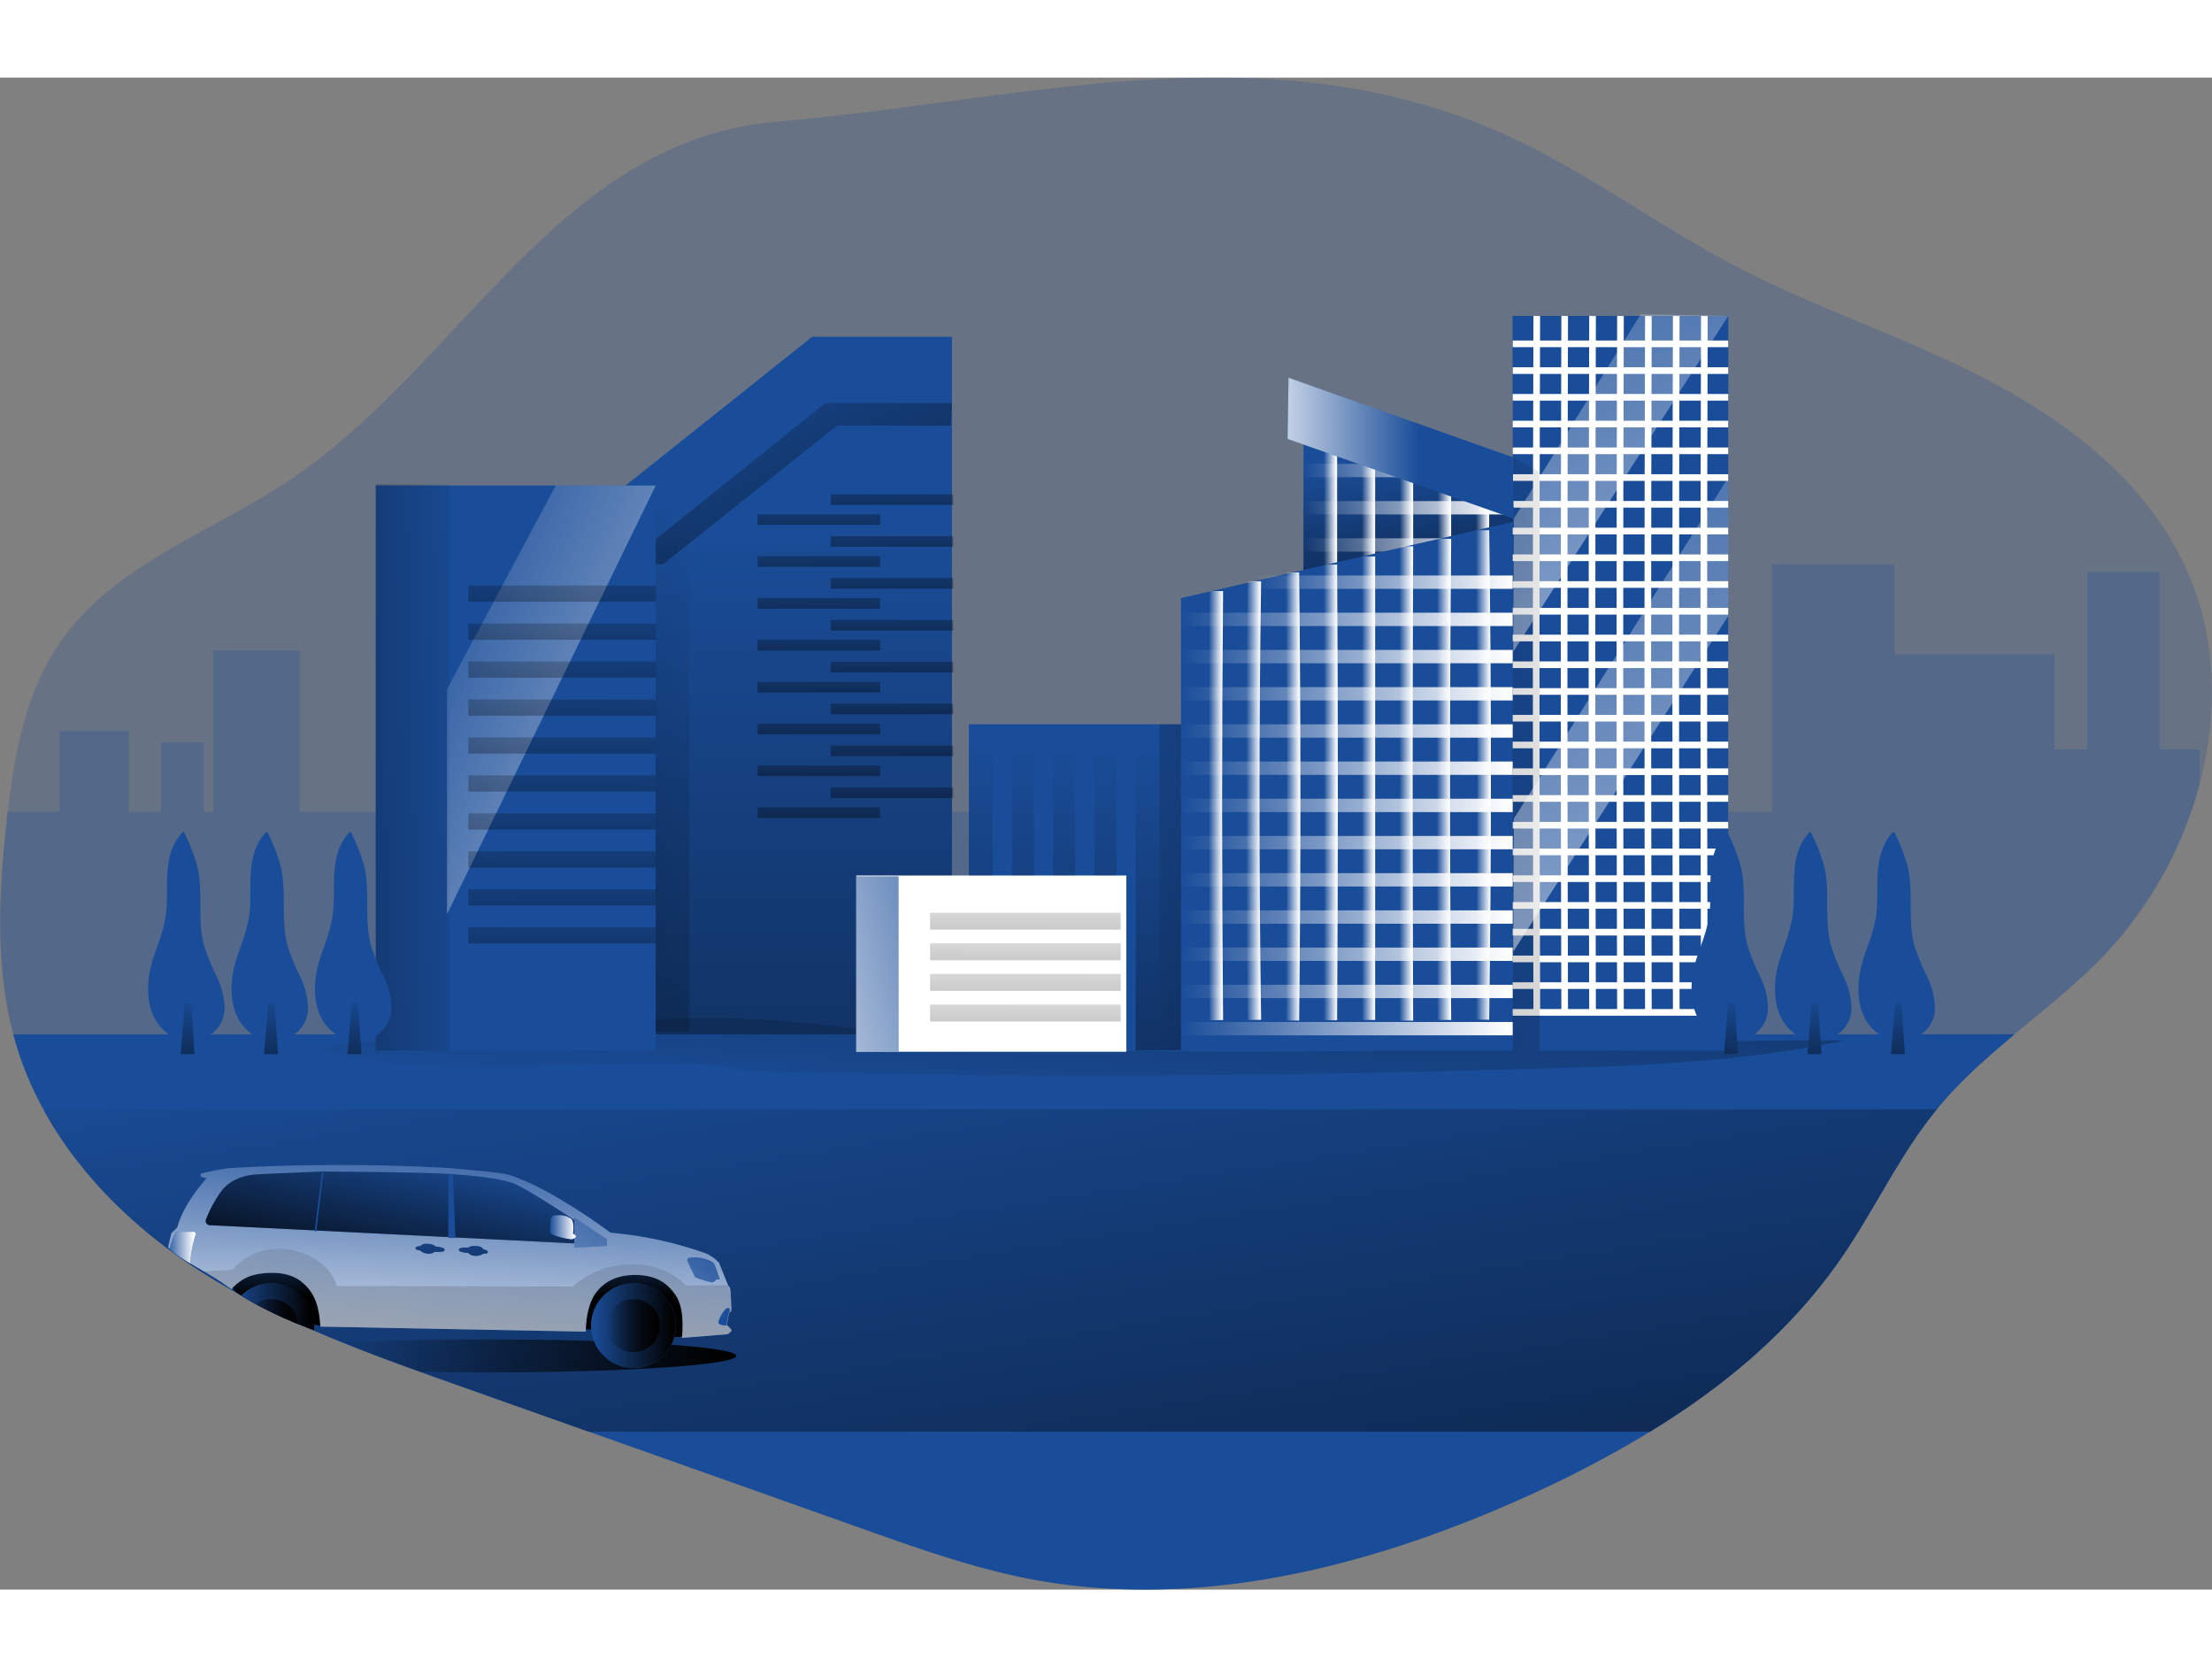 <svg id="Layer_1" data-name="Layer 1" xmlns="http://www.w3.org/2000/svg" xmlns:xlink="http://www.w3.org/1999/xlink" viewBox="0 0 568.96 388.9" width="406" height="306" class="illustration styles_illustrationTablet__1DWOa"><rect x="0" y="0" width="568.96" height="388.9" fill="#808080" stroke="none"/><defs><linearGradient id="linear-gradient" x1="203.22" y1="112.94" x2="206.17" y2="538.84" gradientUnits="userSpaceOnUse"><stop offset="0" stop-color="#010101" stop-opacity="0"></stop><stop offset="0.95" stop-color="#010101"></stop></linearGradient><linearGradient id="linear-gradient-2" x1="199.52" y1="165.93" x2="-107.2" y2="288.11" xlink:href="#linear-gradient"></linearGradient><linearGradient id="linear-gradient-3" x1="178.33" y1="57.1" x2="273.38" y2="241.31" xlink:href="#linear-gradient"></linearGradient><linearGradient id="linear-gradient-4" x1="276.97" y1="341.57" x2="288.06" y2="176.63" xlink:href="#linear-gradient"></linearGradient><linearGradient id="linear-gradient-5" x1="277.45" y1="169.39" x2="273.6" y2="417.6" xlink:href="#linear-gradient"></linearGradient><linearGradient id="linear-gradient-6" x1="287.71" y1="213.55" x2="443" y2="164.35" xlink:href="#linear-gradient"></linearGradient><linearGradient id="linear-gradient-7" x1="360.17" y1="96.6" x2="370.3" y2="174.24" xlink:href="#linear-gradient"></linearGradient><linearGradient id="linear-gradient-8" x1="340.5" y1="106.76" x2="343.93" y2="106.76" gradientUnits="userSpaceOnUse"><stop offset="0" stop-color="#fff" stop-opacity="0"></stop><stop offset="0.95" stop-color="#fff"></stop></linearGradient><linearGradient id="linear-gradient-9" x1="350.28" y1="108.27" x2="353.7" y2="108.27" xlink:href="#linear-gradient-8"></linearGradient><linearGradient id="linear-gradient-10" x1="360.05" y1="110.22" x2="363.48" y2="110.22" xlink:href="#linear-gradient-8"></linearGradient><linearGradient id="linear-gradient-11" x1="369.83" y1="112.16" x2="373.26" y2="112.16" xlink:href="#linear-gradient-8"></linearGradient><linearGradient id="linear-gradient-12" x1="379.61" y1="113.52" x2="383.04" y2="113.52" xlink:href="#linear-gradient-8"></linearGradient><linearGradient id="linear-gradient-13" x1="335.27" y1="120.21" x2="389.1" y2="120.21" xlink:href="#linear-gradient-8"></linearGradient><linearGradient id="linear-gradient-14" x1="335.27" y1="110.64" x2="389.1" y2="110.64" xlink:href="#linear-gradient-8"></linearGradient><linearGradient id="linear-gradient-15" x1="335.27" y1="101.07" x2="384.76" y2="101.07" xlink:href="#linear-gradient-8"></linearGradient><linearGradient id="linear-gradient-16" x1="335.27" y1="91.51" x2="360.09" y2="91.51" xlink:href="#linear-gradient-8"></linearGradient><linearGradient id="linear-gradient-17" x1="310.52" y1="258.08" x2="314.2" y2="258.08" xlink:href="#linear-gradient-8"></linearGradient><linearGradient id="linear-gradient-18" x1="320.14" y1="256.79" x2="323.98" y2="256.79" xlink:href="#linear-gradient-8"></linearGradient><linearGradient id="linear-gradient-19" x1="330.33" y1="255.74" x2="334.09" y2="255.74" xlink:href="#linear-gradient-8"></linearGradient><linearGradient id="linear-gradient-20" x1="340.11" y1="254.69" x2="343.71" y2="254.69" xlink:href="#linear-gradient-8"></linearGradient><linearGradient id="linear-gradient-21" x1="349.89" y1="253.56" x2="353.33" y2="253.56" xlink:href="#linear-gradient-8"></linearGradient><linearGradient id="linear-gradient-22" x1="359.53" y1="252.36" x2="363.09" y2="252.36" xlink:href="#linear-gradient-8"></linearGradient><linearGradient id="linear-gradient-23" x1="369.15" y1="251.34" x2="372.87" y2="251.34" xlink:href="#linear-gradient-8"></linearGradient><linearGradient id="linear-gradient-24" x1="379.22" y1="250.21" x2="383.09" y2="250.21" xlink:href="#linear-gradient-8"></linearGradient><linearGradient id="linear-gradient-25" x1="303.77" y1="244.62" x2="392.98" y2="244.62" xlink:href="#linear-gradient-8"></linearGradient><linearGradient id="linear-gradient-26" x1="303.77" y1="235.05" x2="392.98" y2="235.05" xlink:href="#linear-gradient-8"></linearGradient><linearGradient id="linear-gradient-27" x1="303.77" y1="225.48" x2="392.98" y2="225.48" xlink:href="#linear-gradient-8"></linearGradient><linearGradient id="linear-gradient-28" x1="303.77" y1="215.91" x2="392.98" y2="215.91" xlink:href="#linear-gradient-8"></linearGradient><linearGradient id="linear-gradient-29" x1="303.77" y1="206.34" x2="392.98" y2="206.34" xlink:href="#linear-gradient-8"></linearGradient><linearGradient id="linear-gradient-30" x1="303.77" y1="196.77" x2="392.98" y2="196.77" xlink:href="#linear-gradient-8"></linearGradient><linearGradient id="linear-gradient-31" x1="303.77" y1="187.2" x2="392.98" y2="187.2" xlink:href="#linear-gradient-8"></linearGradient><linearGradient id="linear-gradient-32" x1="303.77" y1="177.63" x2="392.98" y2="177.63" xlink:href="#linear-gradient-8"></linearGradient><linearGradient id="linear-gradient-33" x1="303.77" y1="168.06" x2="392.98" y2="168.06" xlink:href="#linear-gradient-8"></linearGradient><linearGradient id="linear-gradient-34" x1="303.77" y1="158.49" x2="392.98" y2="158.49" xlink:href="#linear-gradient-8"></linearGradient><linearGradient id="linear-gradient-35" x1="303.77" y1="148.92" x2="392.98" y2="148.92" xlink:href="#linear-gradient-8"></linearGradient><linearGradient id="linear-gradient-36" x1="303.77" y1="139.35" x2="392.98" y2="139.35" xlink:href="#linear-gradient-8"></linearGradient><linearGradient id="linear-gradient-37" x1="322.66" y1="129.78" x2="392.98" y2="129.78" xlink:href="#linear-gradient-8"></linearGradient><linearGradient id="linear-gradient-38" x1="124.26" y1="176.96" x2="-3.71" y2="180.18" xlink:href="#linear-gradient"></linearGradient><linearGradient id="linear-gradient-39" x1="95.81" y1="139.16" x2="259.3" y2="213.43" xlink:href="#linear-gradient-8"></linearGradient><linearGradient id="linear-gradient-40" x1="144.66" y1="114.83" x2="144.34" y2="193.6" xlink:href="#linear-gradient"></linearGradient><linearGradient id="linear-gradient-41" x1="144.66" y1="124.6" x2="144.34" y2="203.37" xlink:href="#linear-gradient"></linearGradient><linearGradient id="linear-gradient-42" x1="144.66" y1="134.36" x2="144.34" y2="213.13" xlink:href="#linear-gradient"></linearGradient><linearGradient id="linear-gradient-43" x1="144.66" y1="144.13" x2="144.34" y2="222.9" xlink:href="#linear-gradient"></linearGradient><linearGradient id="linear-gradient-44" x1="144.66" y1="153.89" x2="144.34" y2="232.67" xlink:href="#linear-gradient"></linearGradient><linearGradient id="linear-gradient-45" x1="144.66" y1="163.66" x2="144.34" y2="242.43" xlink:href="#linear-gradient"></linearGradient><linearGradient id="linear-gradient-46" x1="144.66" y1="173.43" x2="144.34" y2="252.2" xlink:href="#linear-gradient"></linearGradient><linearGradient id="linear-gradient-47" x1="144.66" y1="183.19" x2="144.34" y2="261.96" xlink:href="#linear-gradient"></linearGradient><linearGradient id="linear-gradient-48" x1="144.66" y1="192.96" x2="144.34" y2="271.73" xlink:href="#linear-gradient"></linearGradient><linearGradient id="linear-gradient-49" x1="144.66" y1="202.72" x2="144.34" y2="281.5" xlink:href="#linear-gradient"></linearGradient><linearGradient id="linear-gradient-50" x1="369.63" y1="13.58" x2="505.96" y2="275.94" xlink:href="#linear-gradient-8"></linearGradient><linearGradient id="linear-gradient-51" x1="450.25" y1="160.68" x2="-2.12" y2="264.85" xlink:href="#linear-gradient"></linearGradient><linearGradient id="linear-gradient-52" x1="357.06" y1="48.74" x2="539.24" y2="399.36" xlink:href="#linear-gradient-8"></linearGradient><linearGradient id="linear-gradient-53" x1="364.94" y1="95.28" x2="316.99" y2="95.62" xlink:href="#linear-gradient-8"></linearGradient><linearGradient id="linear-gradient-54" x1="229.38" y1="98.4" x2="229.54" y2="131.94" xlink:href="#linear-gradient"></linearGradient><linearGradient id="linear-gradient-55" x1="210.57" y1="103.55" x2="210.73" y2="137.08" xlink:href="#linear-gradient"></linearGradient><linearGradient id="linear-gradient-56" x1="229.38" y1="109.17" x2="229.54" y2="142.71" xlink:href="#linear-gradient"></linearGradient><linearGradient id="linear-gradient-57" x1="210.57" y1="114.32" x2="210.73" y2="147.85" xlink:href="#linear-gradient"></linearGradient><linearGradient id="linear-gradient-58" x1="229.38" y1="119.94" x2="229.54" y2="153.48" xlink:href="#linear-gradient"></linearGradient><linearGradient id="linear-gradient-59" x1="210.57" y1="125.09" x2="210.73" y2="158.62" xlink:href="#linear-gradient"></linearGradient><linearGradient id="linear-gradient-60" x1="229.38" y1="130.72" x2="229.54" y2="164.25" xlink:href="#linear-gradient"></linearGradient><linearGradient id="linear-gradient-61" x1="210.57" y1="135.86" x2="210.73" y2="169.39" xlink:href="#linear-gradient"></linearGradient><linearGradient id="linear-gradient-62" x1="229.38" y1="141.49" x2="229.54" y2="175.02" xlink:href="#linear-gradient"></linearGradient><linearGradient id="linear-gradient-63" x1="210.57" y1="146.63" x2="210.73" y2="180.17" xlink:href="#linear-gradient"></linearGradient><linearGradient id="linear-gradient-64" x1="229.38" y1="152.26" x2="229.54" y2="185.79" xlink:href="#linear-gradient"></linearGradient><linearGradient id="linear-gradient-65" x1="210.57" y1="157.4" x2="210.73" y2="190.94" xlink:href="#linear-gradient"></linearGradient><linearGradient id="linear-gradient-66" x1="229.38" y1="163.03" x2="229.54" y2="196.56" xlink:href="#linear-gradient"></linearGradient><linearGradient id="linear-gradient-67" x1="210.57" y1="168.17" x2="210.73" y2="201.71" xlink:href="#linear-gradient"></linearGradient><linearGradient id="linear-gradient-68" x1="229.38" y1="173.8" x2="229.54" y2="207.33" xlink:href="#linear-gradient"></linearGradient><linearGradient id="linear-gradient-69" x1="210.57" y1="178.94" x2="210.73" y2="212.48" xlink:href="#linear-gradient"></linearGradient><linearGradient id="linear-gradient-70" x1="246.26" y1="285.42" x2="305.42" y2="660.95" xlink:href="#linear-gradient"></linearGradient><linearGradient id="linear-gradient-71" x1="87.75" y1="399.63" x2="188.95" y2="399.63" xlink:href="#linear-gradient"></linearGradient><linearGradient id="linear-gradient-72" x1="91.02" y1="235.17" x2="91.41" y2="276.2" xlink:href="#linear-gradient"></linearGradient><linearGradient id="linear-gradient-73" x1="69.56" y1="235.17" x2="69.95" y2="276.2" xlink:href="#linear-gradient"></linearGradient><linearGradient id="linear-gradient-74" x1="48.1" y1="235.17" x2="48.49" y2="276.2" xlink:href="#linear-gradient"></linearGradient><linearGradient id="linear-gradient-75" x1="488.02" y1="235.17" x2="488.41" y2="276.2" xlink:href="#linear-gradient"></linearGradient><linearGradient id="linear-gradient-76" x1="466.56" y1="235.17" x2="466.95" y2="276.2" xlink:href="#linear-gradient"></linearGradient><linearGradient id="linear-gradient-77" x1="445.1" y1="235.17" x2="445.49" y2="276.2" xlink:href="#linear-gradient"></linearGradient><linearGradient id="linear-gradient-78" x1="267.22" y1="218.02" x2="177.03" y2="239.73" xlink:href="#linear-gradient-8"></linearGradient><linearGradient id="linear-gradient-79" x1="263.78" y1="201.43" x2="263.61" y2="291.77" xlink:href="#linear-gradient"></linearGradient><linearGradient id="linear-gradient-80" x1="263.78" y1="209.3" x2="263.61" y2="299.65" xlink:href="#linear-gradient"></linearGradient><linearGradient id="linear-gradient-81" x1="263.78" y1="217.18" x2="263.61" y2="307.53" xlink:href="#linear-gradient"></linearGradient><linearGradient id="linear-gradient-82" x1="263.78" y1="225.06" x2="263.61" y2="315.4" xlink:href="#linear-gradient"></linearGradient><clipPath id="clip-path" transform="translate(0.39 -70.84)"><path d="M57.67,381.45c23.31,17,71.65,25.8,109.58,25.51A45.51,45.51,0,0,0,179,405.77c8.94-2.46,15.68-9.62,21.93-16.47a10.94,10.94,0,0,0,3-4.65c.55-2.36-.5-4.78-1.77-6.84-4.46-7.28-11.67-12.43-19.11-16.61-18.58-10.41-39.66-15.83-60.85-18s-42.58-1.3-63.83.3c-4.49.34-9.14.76-13.06,3-5.84,3.31-9.4,14.87-5.75,21.16C43.44,374.35,51.12,376.67,57.67,381.45Z" fill="none"></path></clipPath><linearGradient id="linear-gradient-83" x1="117.53" y1="367.71" x2="117.53" y2="385.07" xlink:href="#linear-gradient"></linearGradient><linearGradient id="linear-gradient-84" x1="116.48" y1="336.65" x2="112.3" y2="417.37" xlink:href="#linear-gradient-8"></linearGradient><linearGradient id="linear-gradient-85" x1="114.68" y1="359.5" x2="109.62" y2="522.03" xlink:href="#linear-gradient"></linearGradient><linearGradient id="linear-gradient-86" x1="108.61" y1="345.09" x2="98.97" y2="389.46" xlink:href="#linear-gradient"></linearGradient><linearGradient id="linear-gradient-87" x1="59" y1="321" x2="80.84" y2="321" xlink:href="#linear-gradient"></linearGradient><linearGradient id="linear-gradient-88" x1="62.98" y1="321" x2="76.62" y2="321" xlink:href="#linear-gradient"></linearGradient><linearGradient id="linear-gradient-89" x1="152.02" y1="321" x2="173.86" y2="321" xlink:href="#linear-gradient"></linearGradient><linearGradient id="linear-gradient-90" x1="156.12" y1="321" x2="169.75" y2="321" xlink:href="#linear-gradient"></linearGradient><linearGradient id="linear-gradient-91" x1="42.28" y1="373.06" x2="49.93" y2="373.06" xlink:href="#linear-gradient-8"></linearGradient><linearGradient id="linear-gradient-92" x1="188.58" y1="365.28" x2="126.96" y2="458.12" xlink:href="#linear-gradient-8"></linearGradient><linearGradient id="linear-gradient-93" x1="141.06" y1="366.54" x2="147.73" y2="366.54" xlink:href="#linear-gradient-8"></linearGradient><linearGradient id="linear-gradient-94" x1="110.29" y1="363.89" x2="110.04" y2="406.93" xlink:href="#linear-gradient"></linearGradient><linearGradient id="linear-gradient-95" x1="121.46" y1="363.95" x2="121.21" y2="406.99" xlink:href="#linear-gradient"></linearGradient><linearGradient id="linear-gradient-96" x1="164.35" y1="278.1" x2="102.74" y2="370.94" xlink:href="#linear-gradient-8"></linearGradient></defs><title>City Building 1</title><path d="M565.34,252.77a102.65,102.65,0,0,1-24.77,44.09c-7,7.29-15,13.56-22.75,20-.75.65-1.54,1.3-2.3,2-6.37,5.38-12.57,11-17.84,17.47-9.63,11.75-16,25.9-24.7,38.4-19.19,27.75-48.48,46.18-78.56,60.06-41,18.87-86.7,30.76-130.76,22.06-14.11-2.81-27.78-7.64-41.41-12.47Q169.68,425.71,117,407.06C94,398.88,70.62,390.55,50,377.09s-38.65-32.86-46-56.94c-.27-.85-.51-1.71-.75-2.6-.07-.21-.1-.45-.17-.65-4.69-17.65-3.73-36.49-1.75-54.71.1-.82.17-1.68.28-2.5,1.74-14.94,4.55-30.15,12.74-42.52,13.81-20.89,39.22-29.08,59.78-42.82,44.26-29.6,68.82-87.35,125.38-92.19C263.12,76.75,326.05,57.64,387.85,86,408,95.29,426,108.82,445.64,119.13c21.1,11.06,43.88,18.36,65,29.36s41.25,26.55,51.28,48.68C569.82,214.54,570.3,234.27,565.34,252.77Z" transform="translate(0.39 -70.84)" fill="#1a4d99" opacity="0.24" style="isolation: isolate;"></path><path d="M565.34,243.59v9.18a102.65,102.65,0,0,1-24.77,44.09c-7,7.29-15,13.56-22.75,20-.75.65-1.54,1.3-2.3,2h-6.78v-1.3H3.17c-.07-.21-.1-.45-.17-.65-4.69-17.65-3.73-36.49-1.75-54.71.1-.82.17-1.68.28-2.5H14.92V238.93H32.73v20.76H41V241.84h11.1v17.85h2.39V218.2h22.2v41.49H455.37V196h31.52v23.16h41.17v24.43h8.36V198h18.64v45.63Z" transform="translate(0.39 -70.84)" fill="#1a4d99" opacity="0.24" style="isolation: isolate;"></path><polygon points="244.86 250.24 153.88 250.24 153.88 110.52 208.91 66.66 244.86 66.66 244.86 250.24" fill="#1a4d99"></polygon><polygon points="244.86 250.24 162.33 250.24 162.33 123.51 212.25 83.72 244.86 83.72 244.86 250.24" fill="url(#linear-gradient)"></polygon><rect x="159.98" y="111.03" width="17.36" height="134.39" fill="url(#linear-gradient-2)"></rect><polygon points="244.58 89.52 215.29 89.52 170.53 125.16 160.65 125.16 212.25 83.72 244.86 83.72 244.58 89.52" fill="url(#linear-gradient-3)"></polygon><path d="M517.82,316.9c-7.13,6-14.11,12.06-20,19.28a1.7,1.7,0,0,1-.1.14c-9.63,11.75-16,25.9-24.7,38.4-12.78,18.47-30,32.82-49,44.4a282.43,282.43,0,0,1-29.57,15.66c-41,18.87-86.7,30.76-130.76,22.06-14.11-2.81-27.78-7.64-41.41-12.47q-35.56-12.64-71.19-25.25l-34-12.06C94,398.88,70.62,390.55,50,377.09c-15.83-10.35-30.12-24.15-39.23-40.91a84.06,84.06,0,0,1-6.82-16c-.34-1.06-.65-2.16-.92-3.25Z" transform="translate(0.39 -70.84)" fill="#1a4d99"></path><path d="M95.92,318.71a35.21,35.21,0,0,0-13.17,2.23c30.81,9,63.83,1.77,95.89,3.61,2.13.12,4.26.28,6.36.61,1.47.22,2.91.53,4.38.76a83,83,0,0,0,11.15.75q88.26,2,176.56-.45c32.2-.89,65.53-1,97-7.74-79-.43-158.3,7.47-236.85-1-16.18-1.74-32.32-4.19-48.59-4.67-10.94-.33-21.88.23-32.81.79l-47.8,2.45C104.12,316.26,99.88,318.8,95.92,318.71Z" transform="translate(0.39 -70.84)" fill="url(#linear-gradient-4)"></path><rect x="96.64" y="104.92" width="72.02" height="145.33" fill="#1a4d99"></rect><rect x="249.2" y="166.33" width="55.3" height="83.84" fill="#1a4d99"></rect><rect x="249.2" y="166.33" width="55.3" height="83.84" fill="url(#linear-gradient-5)"></rect><rect x="255.33" y="171.73" width="4.96" height="39.77" fill="#1a4d99"></rect><rect x="265.94" y="171.73" width="4.96" height="39.77" fill="#1a4d99"></rect><rect x="276.55" y="171.73" width="4.96" height="39.77" fill="#1a4d99"></rect><rect x="287.16" y="171.73" width="4.96" height="78.68" fill="#1a4d99"></rect><rect x="298.23" y="166.33" width="13.18" height="83.59" fill="url(#linear-gradient-6)"></rect><rect x="220.26" y="205.23" width="69.45" height="45.33" fill="#fff"></rect><polygon points="335.27 82.23 390.29 102.87 390.29 130.38 335.27 130.38 335.27 82.23" fill="#1a4d99"></polygon><polygon points="335.27 82.23 390.29 102.87 390.29 130.38 335.27 130.38 335.27 82.23" fill="url(#linear-gradient-7)"></polygon><line x1="342.21" y1="84.58" x2="342.21" y2="128.93" fill="none" stroke-miterlimit="10" stroke-width="3.43" stroke="url(#linear-gradient-8)"></line><line x1="351.99" y1="87.61" x2="351.99" y2="128.93" fill="none" stroke-miterlimit="10" stroke-width="3.43" stroke="url(#linear-gradient-9)"></line><line x1="361.77" y1="91.51" x2="361.77" y2="128.93" fill="none" stroke-miterlimit="10" stroke-width="3.43" stroke="url(#linear-gradient-10)"></line><line x1="371.54" y1="95.39" x2="371.54" y2="128.93" fill="none" stroke-miterlimit="10" stroke-width="3.43" stroke="url(#linear-gradient-11)"></line><line x1="381.32" y1="98.11" x2="381.32" y2="128.93" fill="none" stroke-miterlimit="10" stroke-width="3.43" stroke="url(#linear-gradient-12)"></line><line x1="335.27" y1="120.21" x2="389.1" y2="120.21" fill="none" stroke-miterlimit="10" stroke-width="3.43" stroke="url(#linear-gradient-13)"></line><line x1="335.27" y1="110.64" x2="389.1" y2="110.64" fill="none" stroke-miterlimit="10" stroke-width="3.43" stroke="url(#linear-gradient-14)"></line><line x1="335.27" y1="101.07" x2="384.76" y2="101.07" fill="none" stroke-miterlimit="10" stroke-width="3.43" stroke="url(#linear-gradient-15)"></line><line x1="335.27" y1="91.51" x2="360.09" y2="91.51" fill="none" stroke-miterlimit="10" stroke-width="3.43" stroke="url(#linear-gradient-16)"></line><polygon points="397.47 250.3 397.47 112.34 303.77 133.87 303.77 250.3 397.47 250.3" fill="#1a4d99"></polygon><path d="M312.49,202.9c-.34,36.9-.34,72.79,0,110.37" transform="translate(0.39 -70.84)" fill="none" stroke-miterlimit="10" stroke-width="3.43" stroke="url(#linear-gradient-17)"></path><path d="M322.27,200.37c-.55,37-.55,75.32,0,112.84" transform="translate(0.39 -70.84)" fill="none" stroke-miterlimit="10" stroke-width="3.43" stroke="url(#linear-gradient-18)"></path><path d="M332.05,198.13c.44,38.09.44,76.36,0,115.23" transform="translate(0.39 -70.84)" fill="none" stroke-miterlimit="10" stroke-width="3.43" stroke="url(#linear-gradient-19)"></path><path d="M341.82,196.09c.24,38.93.24,77.21,0,117.2" transform="translate(0.39 -70.84)" fill="none" stroke-miterlimit="10" stroke-width="3.43" stroke="url(#linear-gradient-20)"></path><path d="M351.6,194c0,39.87,0,79.35,0,119.22" transform="translate(0.39 -70.84)" fill="none" stroke-miterlimit="10" stroke-width="3.43" stroke="url(#linear-gradient-21)"></path><path d="M361.38,191.39c-.18,41.24-.18,80.71,0,122" transform="translate(0.39 -70.84)" fill="none" stroke-miterlimit="10" stroke-width="3.43" stroke="url(#linear-gradient-22)"></path><path d="M371.16,189.46c-.39,40.77-.39,82.64,0,123.77" transform="translate(0.39 -70.84)" fill="none" stroke-miterlimit="10" stroke-width="3.43" stroke="url(#linear-gradient-23)"></path><path d="M380.93,187.27c.6,41.77.6,83.64,0,125.88" transform="translate(0.39 -70.84)" fill="none" stroke-miterlimit="10" stroke-width="3.43" stroke="url(#linear-gradient-24)"></path><line x1="303.77" y1="244.62" x2="392.98" y2="244.62" fill="none" stroke-miterlimit="10" stroke-width="3.43" stroke="url(#linear-gradient-25)"></line><line x1="303.77" y1="235.05" x2="392.98" y2="235.05" fill="none" stroke-miterlimit="10" stroke-width="3.43" stroke="url(#linear-gradient-26)"></line><line x1="303.77" y1="225.48" x2="392.98" y2="225.48" fill="none" stroke-miterlimit="10" stroke-width="3.43" stroke="url(#linear-gradient-27)"></line><line x1="303.77" y1="215.91" x2="392.98" y2="215.91" fill="none" stroke-miterlimit="10" stroke-width="3.43" stroke="url(#linear-gradient-28)"></line><line x1="303.77" y1="206.34" x2="392.98" y2="206.34" fill="none" stroke-miterlimit="10" stroke-width="3.43" stroke="url(#linear-gradient-29)"></line><line x1="303.77" y1="196.77" x2="392.98" y2="196.77" fill="none" stroke-miterlimit="10" stroke-width="3.43" stroke="url(#linear-gradient-30)"></line><line x1="303.77" y1="187.2" x2="392.98" y2="187.2" fill="none" stroke-miterlimit="10" stroke-width="3.43" stroke="url(#linear-gradient-31)"></line><line x1="303.77" y1="177.63" x2="392.98" y2="177.63" fill="none" stroke-miterlimit="10" stroke-width="3.43" stroke="url(#linear-gradient-32)"></line><line x1="303.77" y1="168.06" x2="392.98" y2="168.06" fill="none" stroke-miterlimit="10" stroke-width="3.43" stroke="url(#linear-gradient-33)"></line><line x1="303.77" y1="158.49" x2="392.98" y2="158.49" fill="none" stroke-miterlimit="10" stroke-width="3.43" stroke="url(#linear-gradient-34)"></line><line x1="303.77" y1="148.92" x2="392.98" y2="148.92" fill="none" stroke-miterlimit="10" stroke-width="3.43" stroke="url(#linear-gradient-35)"></line><line x1="303.77" y1="139.35" x2="392.98" y2="139.35" fill="none" stroke-miterlimit="10" stroke-width="3.43" stroke="url(#linear-gradient-36)"></line><line x1="322.66" y1="129.78" x2="392.98" y2="129.78" fill="none" stroke-miterlimit="10" stroke-width="3.43" stroke="url(#linear-gradient-37)"></line><rect x="389.1" y="61.3" width="55.42" height="189" fill="#1a4d99"></rect><rect x="389.1" y="61.3" width="55.42" height="20.93" fill="#1a4d99"></rect><path d="M394.89,132.15c-.2,59.17-.2,119.53,0,179.13" transform="translate(0.39 -70.84)" fill="none" stroke="#fff" stroke-miterlimit="10" stroke-width="1.71"></path><path d="M402.07,132.15c-.2,59.17-.2,119.53,0,179.13" transform="translate(0.39 -70.84)" fill="none" stroke="#fff" stroke-miterlimit="10" stroke-width="1.71"></path><path d="M409.24,132.15c-.2,59.17-.2,119.53,0,179.13" transform="translate(0.39 -70.84)" fill="none" stroke="#fff" stroke-miterlimit="10" stroke-width="1.71"></path><path d="M416.42,132.15c-.2,59.17-.2,119.53,0,179.13" transform="translate(0.39 -70.84)" fill="none" stroke="#fff" stroke-miterlimit="10" stroke-width="1.71"></path><path d="M423.6,311.28c-.2-59.6-.2-120,0-179.13" transform="translate(0.39 -70.84)" fill="none" stroke="#fff" stroke-miterlimit="10" stroke-width="1.71"></path><path d="M430.77,132.15c-.19,59.17-.19,119.53,0,179.13" transform="translate(0.39 -70.84)" fill="none" stroke="#fff" stroke-miterlimit="10" stroke-width="1.71"></path><path d="M438,132.15c-.2,59.17-.2,119.53,0,179.13" transform="translate(0.39 -70.84)" fill="none" stroke="#fff" stroke-miterlimit="10" stroke-width="1.71"></path><line x1="389.1" y1="68.48" x2="444.52" y2="68.48" fill="none" stroke="#fff" stroke-miterlimit="10" stroke-width="1.71"></line><line x1="389.1" y1="75.36" x2="444.52" y2="75.36" fill="none" stroke="#fff" stroke-miterlimit="10" stroke-width="1.71"></line><line x1="389.1" y1="82.23" x2="444.52" y2="82.23" fill="none" stroke="#fff" stroke-miterlimit="10" stroke-width="1.71"></line><line x1="389.1" y1="89.11" x2="444.52" y2="89.11" fill="none" stroke="#fff" stroke-miterlimit="10" stroke-width="1.71"></line><line x1="444.52" y1="95.99" x2="389.1" y2="95.99" fill="none" stroke="#fff" stroke-miterlimit="10" stroke-width="1.71"></line><line x1="389.1" y1="102.87" x2="444.52" y2="102.87" fill="none" stroke="#fff" stroke-miterlimit="10" stroke-width="1.71"></line><line x1="389.1" y1="109.75" x2="444.52" y2="109.75" fill="none" stroke="#fff" stroke-miterlimit="10" stroke-width="1.71"></line><line x1="389.1" y1="116.63" x2="444.52" y2="116.63" fill="none" stroke="#fff" stroke-miterlimit="10" stroke-width="1.71"></line><line x1="389.1" y1="123.5" x2="444.52" y2="123.5" fill="none" stroke="#fff" stroke-miterlimit="10" stroke-width="1.71"></line><line x1="389.1" y1="130.38" x2="444.52" y2="130.38" fill="none" stroke="#fff" stroke-miterlimit="10" stroke-width="1.71"></line><line x1="389.1" y1="137.26" x2="444.52" y2="137.26" fill="none" stroke="#fff" stroke-miterlimit="10" stroke-width="1.71"></line><line x1="389.1" y1="144.14" x2="444.52" y2="144.14" fill="none" stroke="#fff" stroke-miterlimit="10" stroke-width="1.71"></line><line x1="389.1" y1="151.02" x2="444.52" y2="151.02" fill="none" stroke="#fff" stroke-miterlimit="10" stroke-width="1.71"></line><line x1="389.1" y1="157.89" x2="444.52" y2="157.89" fill="none" stroke="#fff" stroke-miterlimit="10" stroke-width="1.71"></line><line x1="389.1" y1="164.77" x2="444.52" y2="164.77" fill="none" stroke="#fff" stroke-miterlimit="10" stroke-width="1.71"></line><line x1="389.1" y1="171.65" x2="444.52" y2="171.65" fill="none" stroke="#fff" stroke-miterlimit="10" stroke-width="1.71"></line><line x1="389.1" y1="178.53" x2="444.52" y2="178.53" fill="none" stroke="#fff" stroke-miterlimit="10" stroke-width="1.71"></line><line x1="389.1" y1="185.41" x2="444.52" y2="185.41" fill="none" stroke="#fff" stroke-miterlimit="10" stroke-width="1.71"></line><line x1="389.1" y1="192.29" x2="444.52" y2="192.29" fill="none" stroke="#fff" stroke-miterlimit="10" stroke-width="1.71"></line><line x1="389.1" y1="199.16" x2="444.52" y2="199.16" fill="none" stroke="#fff" stroke-miterlimit="10" stroke-width="1.71"></line><line x1="389.1" y1="206.04" x2="444.52" y2="206.04" fill="none" stroke="#fff" stroke-miterlimit="10" stroke-width="1.71"></line><line x1="389.1" y1="212.92" x2="444.52" y2="212.92" fill="none" stroke="#fff" stroke-miterlimit="10" stroke-width="1.71"></line><line x1="389.1" y1="219.8" x2="444.52" y2="219.8" fill="none" stroke="#fff" stroke-miterlimit="10" stroke-width="1.71"></line><line x1="389.1" y1="226.68" x2="444.52" y2="226.68" fill="none" stroke="#fff" stroke-miterlimit="10" stroke-width="1.71"></line><line x1="389.1" y1="233.55" x2="444.52" y2="233.55" fill="none" stroke="#fff" stroke-miterlimit="10" stroke-width="1.71"></line><line x1="389.1" y1="240.43" x2="444.52" y2="240.43" fill="none" stroke="#fff" stroke-miterlimit="10" stroke-width="1.71"></line><rect x="96.64" y="104.6" width="18.97" height="145.65" fill="url(#linear-gradient-38)"></rect><polygon points="142.94 104.92 114.97 157.32 114.97 215.2 168.66 104.92 142.94 104.92" fill="url(#linear-gradient-39)"></polygon><rect x="120.47" y="130.64" width="48.23" height="4.18" fill="url(#linear-gradient-40)"></rect><rect x="120.47" y="140.41" width="48.23" height="4.18" fill="url(#linear-gradient-41)"></rect><rect x="120.47" y="150.17" width="48.23" height="4.18" fill="url(#linear-gradient-42)"></rect><rect x="120.47" y="159.94" width="48.23" height="4.18" fill="url(#linear-gradient-43)"></rect><rect x="120.47" y="169.7" width="48.23" height="4.18" fill="url(#linear-gradient-44)"></rect><rect x="120.47" y="179.47" width="48.23" height="4.18" fill="url(#linear-gradient-45)"></rect><rect x="120.47" y="189.24" width="48.23" height="4.18" fill="url(#linear-gradient-46)"></rect><rect x="120.47" y="199" width="48.23" height="4.18" fill="url(#linear-gradient-47)"></rect><rect x="120.47" y="208.77" width="48.23" height="4.18" fill="url(#linear-gradient-48)"></rect><rect x="120.47" y="218.53" width="48.23" height="4.18" fill="url(#linear-gradient-49)"></rect><polygon points="389.38 113.44 422.01 60.87 444.52 61.3 389.22 147.68 389.38 113.44" fill="url(#linear-gradient-50)"></polygon><polygon points="389.06 97.62 396.05 101.42 396.05 250.3 389.1 250.3 389.06 97.62" fill="url(#linear-gradient-51)"></polygon><polygon points="389.38 190.6 444.52 102.87 444.52 138.47 389.22 224.84 389.38 190.6" fill="url(#linear-gradient-52)"></polygon><polygon points="331.43 77.19 331.19 92.94 389.38 113.44 389.06 97.62 331.43 77.19" fill="#1a4d99"></polygon><polygon points="331.43 77.19 331.19 92.94 389.38 113.44 389.06 97.62 331.43 77.19" fill="url(#linear-gradient-53)"></polygon><rect x="213.67" y="107.17" width="31.51" height="2.73" fill="url(#linear-gradient-54)"></rect><rect x="194.86" y="112.31" width="31.51" height="2.73" fill="url(#linear-gradient-55)"></rect><rect x="213.67" y="117.94" width="31.51" height="2.73" fill="url(#linear-gradient-56)"></rect><rect x="194.86" y="123.08" width="31.51" height="2.73" fill="url(#linear-gradient-57)"></rect><rect x="213.67" y="128.71" width="31.51" height="2.73" fill="url(#linear-gradient-58)"></rect><rect x="194.86" y="133.85" width="31.51" height="2.73" fill="url(#linear-gradient-59)"></rect><rect x="213.67" y="139.48" width="31.51" height="2.73" fill="url(#linear-gradient-60)"></rect><rect x="194.86" y="144.63" width="31.51" height="2.73" fill="url(#linear-gradient-61)"></rect><rect x="213.67" y="150.25" width="31.51" height="2.73" fill="url(#linear-gradient-62)"></rect><rect x="194.86" y="155.4" width="31.51" height="2.73" fill="url(#linear-gradient-63)"></rect><rect x="213.67" y="161.02" width="31.51" height="2.73" fill="url(#linear-gradient-64)"></rect><rect x="194.86" y="166.17" width="31.51" height="2.73" fill="url(#linear-gradient-65)"></rect><rect x="213.67" y="171.79" width="31.51" height="2.73" fill="url(#linear-gradient-66)"></rect><rect x="194.86" y="176.94" width="31.51" height="2.73" fill="url(#linear-gradient-67)"></rect><rect x="213.67" y="182.56" width="31.51" height="2.73" fill="url(#linear-gradient-68)"></rect><rect x="194.86" y="187.71" width="31.51" height="2.73" fill="url(#linear-gradient-69)"></rect><path d="M497.78,336.18a1.7,1.7,0,0,1-.1.14c-9.63,11.75-16,25.9-24.7,38.4-12.78,18.47-30,32.82-49,44.4H151.06l-34-12.06C94,398.88,70.62,390.55,50,377.09c-15.83-10.35-30.12-24.15-39.23-40.91Z" transform="translate(0.39 -70.84)" fill="#1a4d99"></path><path d="M497.78,336.18a1.7,1.7,0,0,1-.1.14c-9.63,11.75-16,25.9-24.7,38.4-12.78,18.47-30,32.82-49,44.4H151.06l-34-12.06c-3.12-1.09-6.27-2.22-9.38-3.35-6.68-2.4-13.33-4.87-19.91-7.54-13.12-5.28-25.9-11.34-37.78-19.08-15.83-10.35-30.12-24.15-39.23-40.91Z" transform="translate(0.39 -70.84)" fill="url(#linear-gradient-70)"></path><path d="M189,399.63c0,2.33-28.71,4.25-64.1,4.25-6,0-11.71-.07-17.19-.17-6.68-2.4-13.33-4.87-19.91-7.54,10.48-.48,23.26-.79,37.1-.79C160.24,395.38,189,397.27,189,399.63Z" transform="translate(0.39 -70.84)" fill="url(#linear-gradient-71)"></path><path d="M82,297.19c1.13-3.41,2.53-6.76,3.1-10.3.62-3.83.23-7.74.5-11.6s1.31-7.92,4.15-10.55a44.22,44.22,0,0,1,3.63,9.33c1.46,6.6-.13,13.64,1.69,20.15a61.66,61.66,0,0,0,3.24,7.91,19.15,19.15,0,0,1,2,8.26c-.25,6.8-8,10.37-13.71,6.93C79.59,313.12,79.77,303.89,82,297.19Z" transform="translate(0.39 -70.84)" fill="#1a4d99"></path><polygon points="92.98 251.17 89.38 251.17 90.45 238.12 92.1 238.12 92.98 251.17" fill="#1a4d99"></polygon><polygon points="92.98 251.17 89.38 251.17 90.45 238.12 92.1 238.12 92.98 251.17" fill="url(#linear-gradient-72)"></polygon><path d="M60.53,297.19c1.13-3.41,2.53-6.76,3.1-10.3.61-3.83.23-7.74.49-11.6s1.31-7.92,4.16-10.55a43.65,43.65,0,0,1,3.62,9.33c1.47,6.6-.12,13.64,1.7,20.15a61.66,61.66,0,0,0,3.24,7.91,19.15,19.15,0,0,1,2,8.26c-.25,6.8-8,10.37-13.71,6.93C58.13,313.12,58.31,303.89,60.53,297.19Z" transform="translate(0.39 -70.84)" fill="#1a4d99"></path><polygon points="71.52 251.17 67.91 251.17 68.98 238.12 70.64 238.12 71.52 251.17" fill="#1a4d99"></polygon><polygon points="71.52 251.17 67.91 251.17 68.98 238.12 70.64 238.12 71.52 251.17" fill="url(#linear-gradient-73)"></polygon><path d="M39.07,297.19c1.12-3.41,2.53-6.76,3.1-10.3.61-3.83.23-7.74.49-11.6s1.31-7.92,4.16-10.55a44.18,44.18,0,0,1,3.62,9.33c1.47,6.6-.12,13.64,1.69,20.15a61.72,61.72,0,0,0,3.25,7.91,19.15,19.15,0,0,1,2,8.26c-.26,6.8-8,10.37-13.71,6.93C36.67,313.12,36.85,303.89,39.07,297.19Z" transform="translate(0.39 -70.84)" fill="#1a4d99"></path><polygon points="50.05 251.17 46.45 251.17 47.52 238.12 49.18 238.12 50.05 251.17" fill="#1a4d99"></polygon><polygon points="50.05 251.17 46.45 251.17 47.52 238.12 49.18 238.12 50.05 251.17" fill="url(#linear-gradient-74)"></polygon><path d="M479,297.19c1.12-3.41,2.53-6.76,3.1-10.3.61-3.83.23-7.74.49-11.6s1.31-7.92,4.16-10.55a44.18,44.18,0,0,1,3.62,9.33c1.47,6.6-.12,13.64,1.69,20.15a61.72,61.72,0,0,0,3.25,7.91,19.15,19.15,0,0,1,2,8.26c-.26,6.8-8,10.37-13.71,6.93C476.59,313.12,476.77,303.89,479,297.19Z" transform="translate(0.39 -70.84)" fill="#1a4d99"></path><polygon points="489.98 251.17 486.37 251.17 487.44 238.12 489.1 238.12 489.98 251.17" fill="#1a4d99"></polygon><polygon points="489.98 251.17 486.37 251.17 487.44 238.12 489.1 238.12 489.98 251.17" fill="url(#linear-gradient-75)"></polygon><path d="M457.53,297.19c1.12-3.41,2.53-6.76,3.1-10.3.61-3.83.23-7.74.49-11.6s1.31-7.92,4.16-10.55a44.18,44.18,0,0,1,3.62,9.33c1.47,6.6-.12,13.64,1.69,20.15a61.72,61.72,0,0,0,3.25,7.91,19.3,19.3,0,0,1,2,8.26c-.26,6.8-8,10.37-13.72,6.93C455.13,313.12,455.31,303.89,457.53,297.19Z" transform="translate(0.39 -70.84)" fill="#1a4d99"></path><polygon points="468.51 251.17 464.91 251.17 465.98 238.12 467.64 238.12 468.51 251.17" fill="#1a4d99"></polygon><polygon points="468.51 251.17 464.91 251.17 465.98 238.12 467.64 238.12 468.51 251.17" fill="url(#linear-gradient-76)"></polygon><path d="M436.06,297.19c1.13-3.41,2.54-6.76,3.11-10.3.61-3.83.23-7.74.49-11.6s1.31-7.92,4.16-10.55a44.73,44.73,0,0,1,3.62,9.33c1.47,6.6-.12,13.64,1.69,20.15a61.72,61.72,0,0,0,3.25,7.91,19.3,19.3,0,0,1,2,8.26c-.26,6.8-8,10.37-13.72,6.93C433.67,313.12,433.85,303.89,436.06,297.19Z" transform="translate(0.39 -70.84)" fill="#1a4d99"></path><polygon points="447.05 251.17 443.45 251.17 444.52 238.12 446.18 238.12 447.05 251.17" fill="#1a4d99"></polygon><polygon points="447.05 251.17 443.45 251.17 444.52 238.12 446.18 238.12 447.05 251.17" fill="url(#linear-gradient-77)"></polygon><rect x="220.26" y="205.47" width="10.85" height="45.09" fill="#1a4d99"></rect><rect x="220.26" y="205.47" width="10.85" height="45.09" fill="url(#linear-gradient-78)"></rect><rect x="239.23" y="214.8" width="49.03" height="4.34" fill="url(#linear-gradient-79)"></rect><rect x="239.23" y="222.67" width="49.03" height="4.34" fill="url(#linear-gradient-80)"></rect><rect x="239.23" y="230.55" width="49.03" height="4.34" fill="url(#linear-gradient-81)"></rect><rect x="239.23" y="238.43" width="49.03" height="4.34" fill="url(#linear-gradient-82)"></rect><g clip-path="url(#clip-path)"><path d="M94.31,391.16c-5,.43-10.07,1.08-15,.34a54.27,54.27,0,0,1-8.63-2.26c-3.26-1.05-6.63-2.16-9.13-4.51a23.33,23.33,0,0,1-4-5.69,2.73,2.73,0,0,1-.47-1.41,2.11,2.11,0,0,1,1-1.46c1.55-1.05,3.53-1.12,5.4-1.13q7.47-.06,14.92.28a48.78,48.78,0,0,1,7.91.82c3.35.72,6.53,2.07,9.83,3,5.74,1.69,11.76,2.18,17.74,2.66,6.42.51,13,1,19.24-.56,3.77-.94,7.31-2.62,11-3.87,9.87-3.33,21.61-3.2,29.84,3.2a10.65,10.65,0,0,1,3.55,4.25,11,11,0,0,1-.32,7.83c-.88,2.15-2.22,2.2-4.36,2.09-6.35-.35-12.7-1-19-1.63-12.66-1.16-25.34-2.34-38-2.6A206.25,206.25,0,0,0,94.31,391.16Z" transform="translate(0.39 -70.84)" fill="#1a4d99"></path><path d="M94.31,391.16c-5,.43-10.07,1.08-15,.34a54.27,54.27,0,0,1-8.63-2.26c-3.26-1.05-6.63-2.16-9.13-4.51a23.33,23.33,0,0,1-4-5.69,2.73,2.73,0,0,1-.47-1.41,2.11,2.11,0,0,1,1-1.46c1.55-1.05,3.53-1.12,5.4-1.13q7.47-.06,14.92.28a48.78,48.78,0,0,1,7.91.82c3.35.72,6.53,2.07,9.83,3,5.74,1.69,11.76,2.18,17.74,2.66,6.42.51,13,1,19.24-.56,3.77-.94,7.31-2.62,11-3.87,9.87-3.33,21.61-3.2,29.84,3.2a10.65,10.65,0,0,1,3.55,4.25,11,11,0,0,1-.32,7.83c-.88,2.15-2.22,2.2-4.36,2.09-6.35-.35-12.7-1-19-1.63-12.66-1.16-25.34-2.34-38-2.6A206.25,206.25,0,0,0,94.31,391.16Z" transform="translate(0.39 -70.84)" fill="url(#linear-gradient-83)"></path><path d="M52.73,354s-5.73,5.95-7.5,12.57l-1.54,1.54a86.38,86.38,0,0,0-2,12l-1.37,2a18,18,0,0,0-.57,3.48,30.39,30.39,0,0,0,.35,3.66,5.9,5.9,0,0,1-.35.89l2.58,1.54,14.64,1.75a27.28,27.28,0,0,1,.59-7.74c.93-3.84,4.57-6,6.52-6.65s8.7-1.89,12.91,1.32,4.76,7.48,5.09,11.72l68.24,1.29s-.13-6.32,2.61-10,6.82-4.7,10.76-4.57,7.21,1.39,9.79,5.23S175,395,175,395l11.78-.93s1-.69,1-1-1.19-1.36-1.19-1.36l.56-3.11.63-.53a57.07,57.07,0,0,0-.39-5.86,4.92,4.92,0,0,0-.53-.76l-2.29-5.72a10.15,10.15,0,0,0-3.6-2.52,98.61,98.61,0,0,0-21.9-5l-2.47-.28S143.45,358,133.13,354a21.51,21.51,0,0,0-3.45-1.13c-1.94-.46-14.17-1.52-14.17-1.52a505.52,505.52,0,0,0-57.09,0,72.93,72.93,0,0,0-7.18,1.42l.07.79Z" transform="translate(0.39 -70.84)" fill="#1a4d99"></path><path d="M187.78,393.05c0,.31-1,1-1,1L175,395s1-7.09-1.58-10.93-5.85-5.1-9.79-5.24-8,.86-10.76,4.56-2.6,10-2.6,10l-68.24-1.3c-.35-4.21-.9-8.49-5.11-11.71s-11-2-12.91-1.31-5.59,2.81-6.51,6.65a28,28,0,0,0-.62,7.74l-14.63-1.74-2.57-1.55a4.46,4.46,0,0,0,.35-.89,27,27,0,0,1-.35-3.66,17.43,17.43,0,0,1,.59-3.5l1.33-2c0-.28,0-.59.07-.89a92.58,92.58,0,0,1,2-11.14l1.54-1.54C47,360,52.74,354,52.74,354l-1.44-.45-.07-.79a71.88,71.88,0,0,1,7.2-1.43,507.9,507.9,0,0,1,57.07,0s12.23,1.06,14.18,1.54a18.47,18.47,0,0,1,3.43,1.13c10.34,4,23.5,13.91,23.5,13.91l2.47.27a98.18,98.18,0,0,1,21.89,5,9.89,9.89,0,0,1,3.59,2.5l2.3,5.72,0,.07a2,2,0,0,1,.48.72,6.59,6.59,0,0,1,.21,1.67c.14,1.75.2,4.18.2,4.18l-.61.52-.59,3.12S187.78,392.78,187.78,393.05Z" transform="translate(0.39 -70.84)" fill="url(#linear-gradient-84)"></path><path d="M187.78,393.05c0,.31-1,1-1,1L175,395s1-7.09-1.58-10.93-5.85-5.1-9.79-5.24-8,.86-10.76,4.56-2.6,10-2.6,10l-68.24-1.3c-.35-4.21-.9-8.49-5.11-11.71s-11-2-12.91-1.31-5.59,2.81-6.51,6.65a28,28,0,0,0-.62,7.74l-14.63-1.74-2.57-1.55a4.46,4.46,0,0,0,.35-.89,27,27,0,0,1-.35-3.66,17.43,17.43,0,0,1,.59-3.5l1.33-2c0-.28,0-.59.07-.89l.58-.83,17.13-.92a16,16,0,0,1,15.62-5c9.8,2.26,11.24,9.15,11.24,9.15l60.6.17A23.3,23.3,0,0,1,162,376.06c9.49-.14,14,5.48,14,5.48l10.86-.1,0,.07.69,2.39c.14,1.75.2,4.18.2,4.18l-.61.52-.59,3.12S187.78,392.78,187.78,393.05Z" transform="translate(0.39 -70.84)" fill="url(#linear-gradient-85)"></path><path d="M53.55,366a1.08,1.08,0,0,1-.95-1.47,31.37,31.37,0,0,1,4.1-7.47c2.74-3.35,6.71-4,9.36-4.14s16.37-.71,16.37-.71,27.09.13,33.13.66c0,0,12.36.66,16.55,2.56S147.82,365,147.82,365l6.87,5.27a.43.43,0,0,1-.29.78Z" transform="translate(0.39 -70.84)" fill="#1a4d99"></path><path d="M53.55,366a1.08,1.08,0,0,1-.95-1.47,31.37,31.37,0,0,1,4.1-7.47c2.74-3.35,6.71-4,9.36-4.14s16.37-.71,16.37-.71,27.09.13,33.13.66c0,0,12.36.66,16.55,2.56S147.82,365,147.82,365l6.87,5.27a.43.43,0,0,1-.29.78Z" transform="translate(0.39 -70.84)" fill="url(#linear-gradient-86)"></path><path d="M45,367.71h4.42a.55.55,0,0,1,.52.71A29.45,29.45,0,0,0,48.54,376a.58.58,0,0,1-.58.57,5.6,5.6,0,0,0-2.2.33c-.62.39-2.43,1.56-3.48,1.5C42.28,378.41,42.78,370.58,45,367.71Z" transform="translate(0.39 -70.84)" fill="#1a4d99"></path><path d="M176.41,375.27l2,4.16s3.94,1.46,4.53,1.26a1.93,1.93,0,0,0,.93-.73l.89,0s-1.26-4-1.69-4.34a9.24,9.24,0,0,0-6.17-1.23A.63.63,0,0,0,176.41,375.27Z" transform="translate(0.39 -70.84)" fill="#1a4d99"></path><path d="M187.24,388.25s.4-.91-.44-.95-2.62,3.31-2.38,3.9,2,.62,2,.62l.66-3.35Z" transform="translate(0.39 -70.84)" fill="#1a4d99"></path><circle cx="69.8" cy="321" r="10.92" fill="#1a4d99"></circle><circle cx="69.92" cy="321" r="10.92" fill="url(#linear-gradient-87)"></circle><circle cx="69.8" cy="321" r="6.82" fill="url(#linear-gradient-88)"></circle><circle cx="162.94" cy="321" r="10.92" fill="#1a4d99"></circle><circle cx="162.94" cy="321" r="10.92" fill="url(#linear-gradient-89)"></circle><circle cx="162.94" cy="321" r="6.82" fill="url(#linear-gradient-90)"></circle><polygon points="82.82 281.38 80.94 296.75 81.36 296.75 83.26 281.11 82.82 281.38" fill="#1a4d99"></polygon><polygon points="115.33 281.99 115.33 298.45 117.14 298.45 116.48 281.99 115.33 281.99" fill="#1a4d99"></polygon><path d="M147,368.18s.46-3.26-.6-3.89-1.72-1-4.3-.77a1.05,1.05,0,0,0-.81,1.07c-.08,1-.43,3,0,3.51s3.71,1.47,5.5,1.54c0,0,.92-.35.95-.71S147,368.18,147,368.18Z" transform="translate(0.39 -70.84)" fill="#1a4d99"></path><path d="M107.68,371.38s-1.22,0-1.19.56,1.15.55,1.15.55a3.06,3.06,0,0,0,2,.85,2.59,2.59,0,0,0,1.82-.48s2.49.24,2.53-.5-2.37-.87-2.37-.87-.3-.64-2.18-.71A2.14,2.14,0,0,0,107.68,371.38Z" transform="translate(0.39 -70.84)" fill="#1a4d99"></path><path d="M124,372.23s1.21.2,1.1.72-1.21.39-1.21.39a3.06,3.06,0,0,1-2.1.56,2.56,2.56,0,0,1-1.73-.74s-2.51-.12-2.44-.86,2.47-.52,2.47-.52.39-.6,2.26-.39A2.07,2.07,0,0,1,124,372.23Z" transform="translate(0.39 -70.84)" fill="#1a4d99"></path><polygon points="147.71 293.18 147.71 300.95 156.12 300.5 156.12 298.79 147.71 293.18" fill="#1a4d99"></polygon><path d="M45,367.71h4.42a.55.55,0,0,1,.52.71A29.45,29.45,0,0,0,48.54,376a.58.58,0,0,1-.58.57,5.6,5.6,0,0,0-2.2.33c-.62.39-2.43,1.56-3.48,1.5C42.28,378.41,42.78,370.58,45,367.71Z" transform="translate(0.39 -70.84)" fill="url(#linear-gradient-91)"></path><path d="M176.41,375.27l2,4.16s3.94,1.46,4.53,1.26a1.93,1.93,0,0,0,.93-.73l.89,0s-1.26-4-1.69-4.34a9.24,9.24,0,0,0-6.17-1.23A.63.63,0,0,0,176.41,375.27Z" transform="translate(0.39 -70.84)" fill="url(#linear-gradient-92)"></path><path d="M147,368.18s.46-3.26-.6-3.89-1.72-1-4.3-.77a1.05,1.05,0,0,0-.81,1.07c-.08,1-.43,3,0,3.51s3.71,1.47,5.5,1.54c0,0,.92-.35.95-.71S147,368.18,147,368.18Z" transform="translate(0.39 -70.84)" fill="url(#linear-gradient-93)"></path><path d="M107.68,371.38s-1.22,0-1.19.56,1.15.55,1.15.55a3.06,3.06,0,0,0,2,.85,2.59,2.59,0,0,0,1.82-.48s2.49.24,2.53-.5-2.37-.87-2.37-.87-.3-.64-2.18-.71A2.14,2.14,0,0,0,107.68,371.38Z" transform="translate(0.39 -70.84)" fill="url(#linear-gradient-94)"></path><path d="M124,372.23s1.21.2,1.1.72-1.21.39-1.21.39a3.06,3.06,0,0,1-2.1.56,2.56,2.56,0,0,1-1.73-.74s-2.51-.12-2.44-.86,2.47-.52,2.47-.52.39-.6,2.26-.39A2.07,2.07,0,0,1,124,372.23Z" transform="translate(0.39 -70.84)" fill="url(#linear-gradient-95)"></path><polygon points="147.71 293.18 147.71 300.95 156.12 300.5 156.12 298.79 147.71 293.18" fill="url(#linear-gradient-96)"></polygon></g></svg>